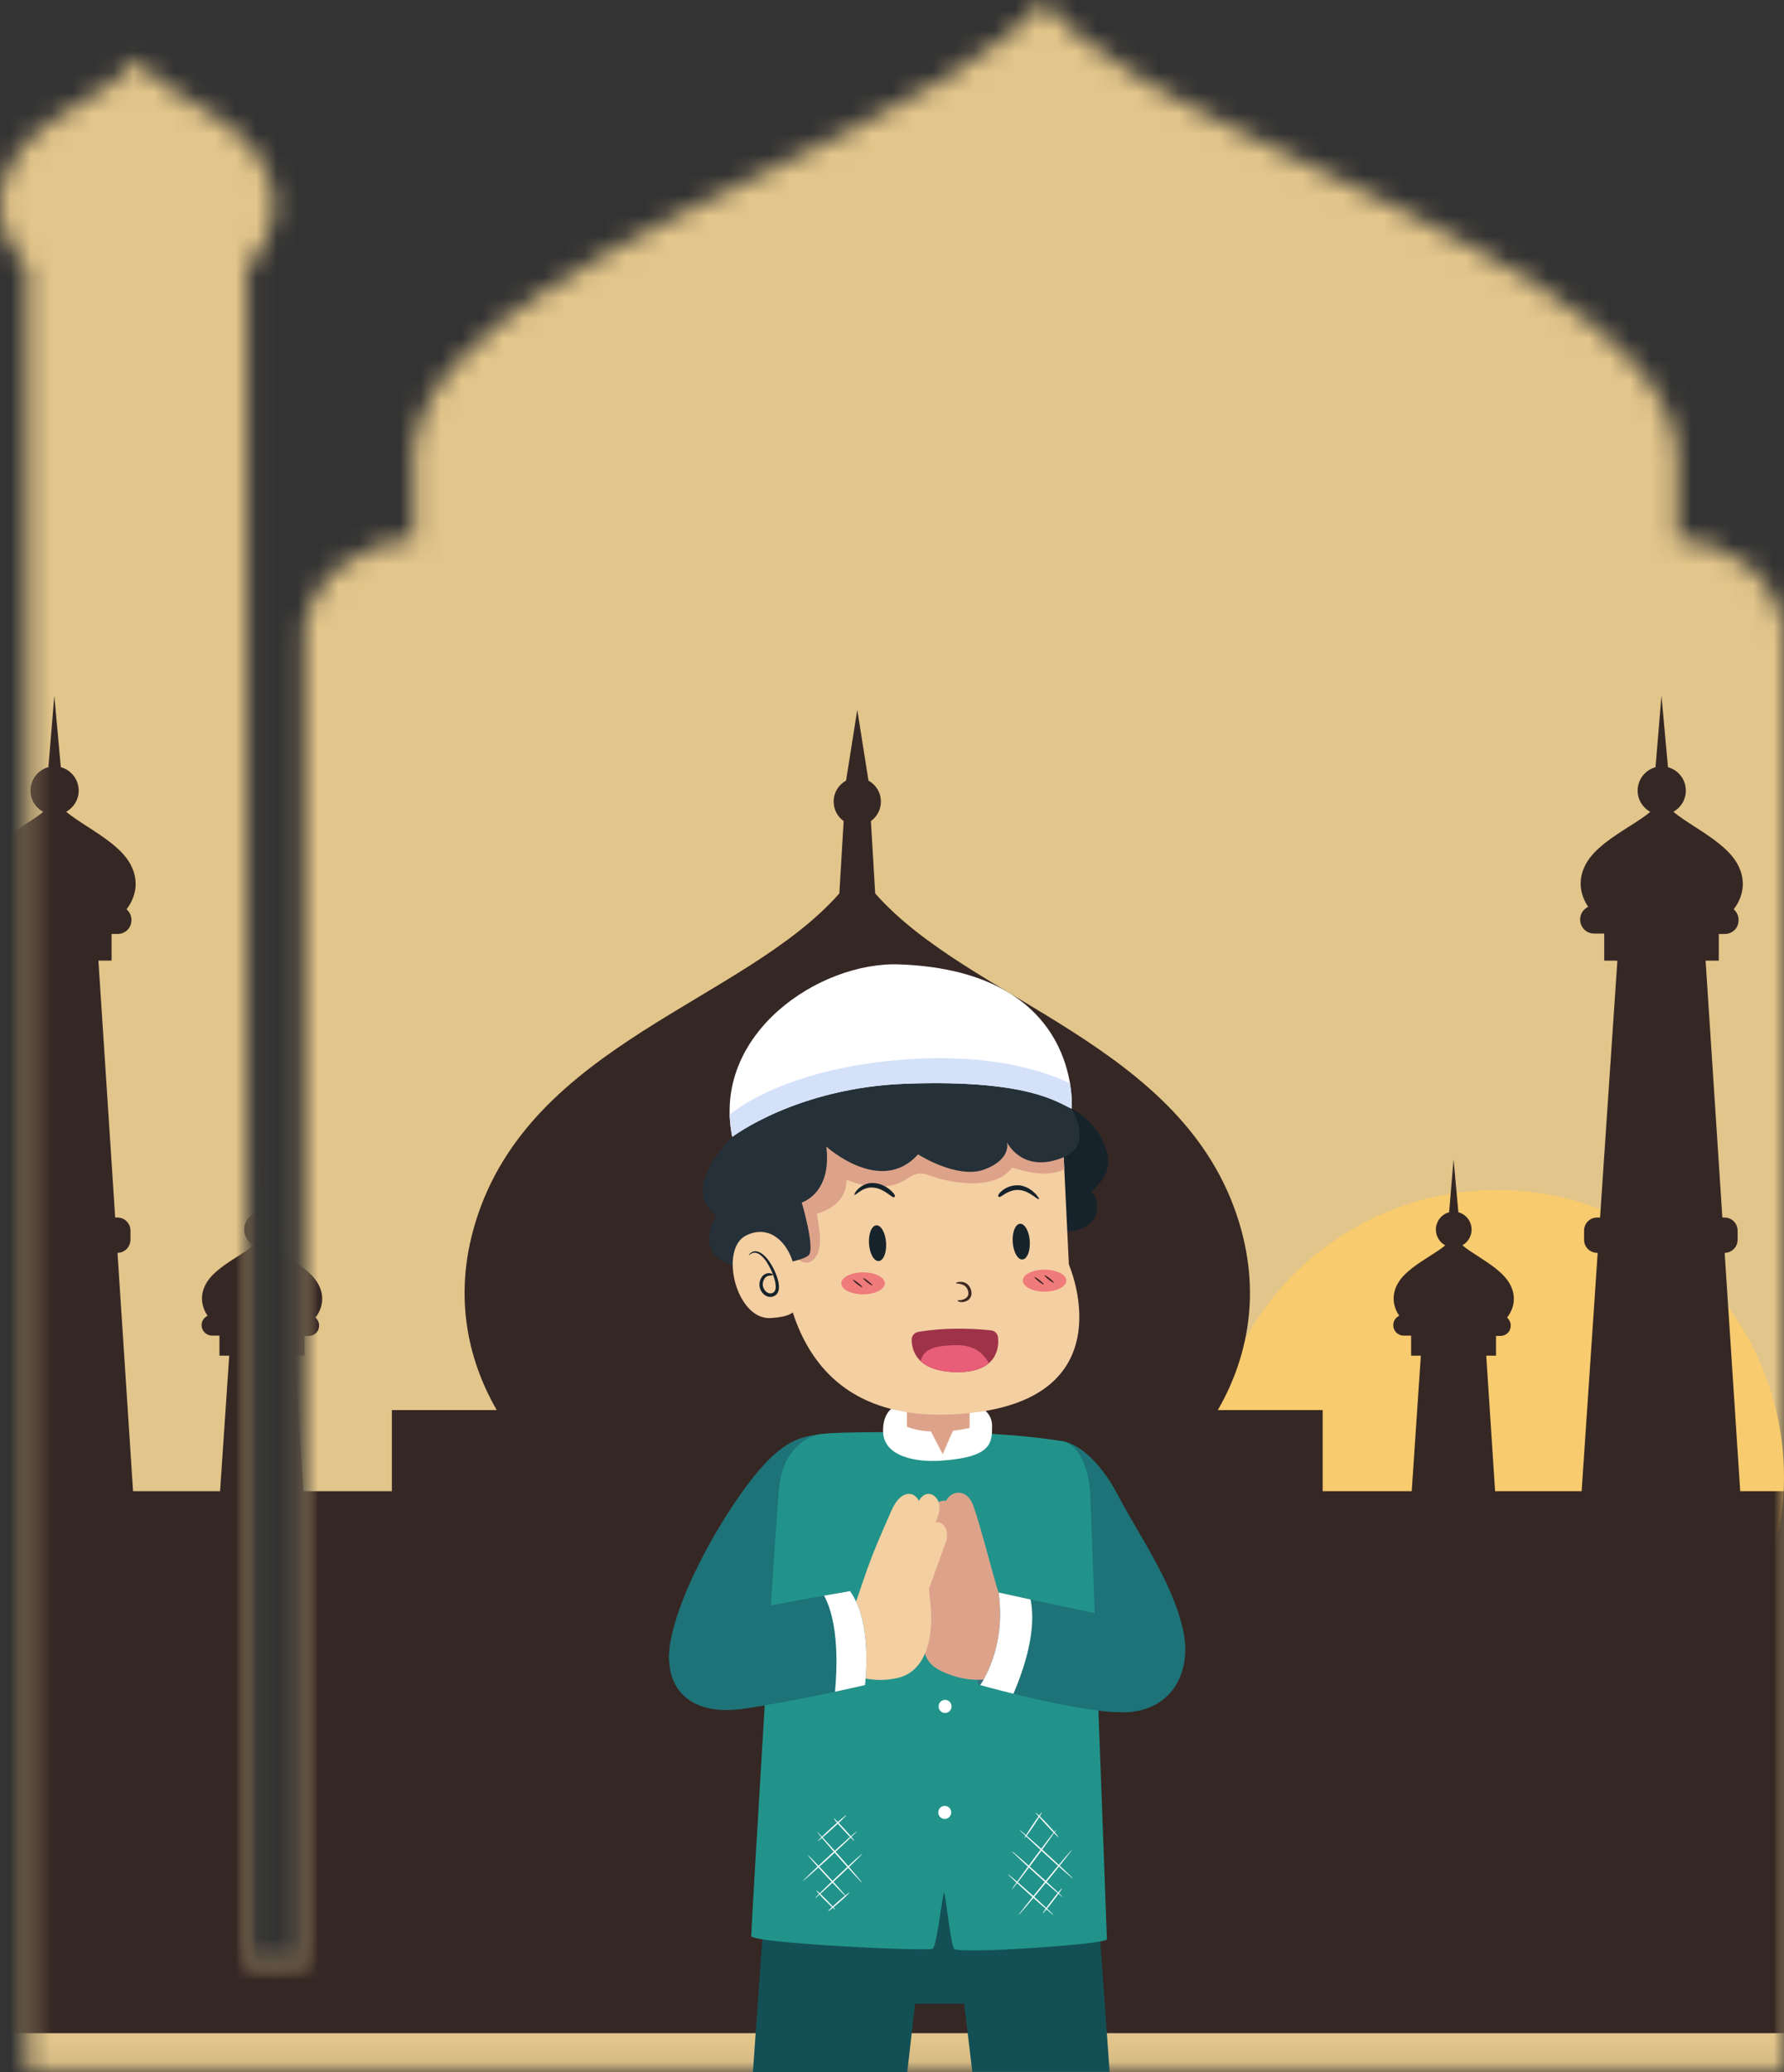 <svg width="87" height="101" viewBox="0 0 87 101" fill="none" xmlns="http://www.w3.org/2000/svg">
<rect x="0" y="0" width="87" height="101" fill="#333333" stroke="none"/>
<mask id="mask0_173_1165" style="mask-type:luminance" maskUnits="userSpaceOnUse" x="0" y="0" width="87" height="101">
<path d="M81.8 26.308V21.959C81.179 16.039 71.788 11.833 60.406 6.355C52 2.31 50.92 0 50.92 0C50.92 0 49.286 2.505 41.435 6.355C30.099 11.915 20.781 16.039 20.16 21.959V26.308C17.669 26.308 15.319 28.093 14.841 30.464V95.721H12.047V12.988C12.265 12.788 13.908 11.191 13.172 8.803C12.176 5.569 8.098 4.981 6.68 2.825C5.262 4.981 1.185 5.569 0.188 8.803C-0.547 11.191 1.095 12.788 1.314 12.988V100.944H1.93H12.047H14.841H37.273H87V30.464C86.522 28.093 84.29 26.308 81.8 26.308Z" fill="white"/>
</mask>
<g mask="url(#mask0_173_1165)">
<path d="M89.419 -5.256H-4.074V104.506H89.419V-5.256Z" fill="#E2C58A"/>
</g>
<circle cx="73" cy="72" r="14" fill="#F8CB6E"/>
<mask id="mask1_173_1165" style="mask-type:luminance" maskUnits="userSpaceOnUse" x="0" y="0" width="87" height="101">
<path d="M81.8 26.308V21.959C81.179 16.039 71.788 11.833 60.406 6.355C52 2.31 50.92 0 50.92 0C50.92 0 49.286 2.505 41.435 6.355C30.099 11.915 20.781 16.039 20.16 21.959V26.308C17.669 26.308 15.319 28.093 14.841 30.464V95.721H12.047V12.988C12.265 12.788 13.908 11.191 13.172 8.803C12.176 5.569 8.098 4.981 6.68 2.825C5.262 4.981 1.185 5.569 0.188 8.803C-0.547 11.191 1.095 12.788 1.314 12.988V100.944H1.93H12.047H14.841H37.273H87V30.464C86.522 28.093 84.29 26.308 81.8 26.308Z" fill="white"/>
</mask>
<g mask="url(#mask1_173_1165)">
<path d="M84.865 72.682L84.106 61.063C84.455 61.063 84.738 60.777 84.738 60.425V59.981C84.738 59.629 84.455 59.343 84.106 59.343H83.994L83.176 46.822H83.819V45.522L84.106 45.523H84.107C84.377 45.523 84.633 45.368 84.733 45.115C84.858 44.798 84.755 44.499 84.547 44.32C84.934 43.816 85.234 43.003 84.715 42.086C84.308 41.365 83.413 40.788 82.623 40.279C82.301 40.072 81.875 39.797 81.608 39.566C81.967 39.362 82.213 38.979 82.213 38.535C82.213 37.987 81.842 37.53 81.342 37.394L81.025 33.912L80.734 37.394C80.234 37.53 79.863 37.987 79.863 38.535C79.863 38.984 80.114 39.37 80.48 39.572C80.21 39.8 79.79 40.067 79.471 40.269C78.678 40.773 77.779 41.344 77.367 42.061C76.875 42.919 77.104 43.689 77.452 44.199C77.221 44.308 77.06 44.542 77.058 44.815C77.058 45.194 77.362 45.501 77.736 45.502L78.233 45.503V46.822H78.874L78.03 59.343H77.882C77.533 59.343 77.25 59.629 77.25 59.981V60.425C77.25 60.777 77.533 61.063 77.882 61.063H77.914L77.131 72.682H72.911L72.479 66.076H72.956V65.112L73.169 65.113C73.371 65.113 73.562 64.996 73.635 64.806C73.725 64.573 73.649 64.353 73.496 64.22C73.783 63.847 74.005 63.244 73.62 62.564C73.319 62.029 72.655 61.602 72.069 61.224C71.83 61.071 71.515 60.867 71.316 60.695C71.583 60.544 71.765 60.26 71.765 59.931C71.765 59.525 71.49 59.186 71.12 59.085L70.885 56.503L70.669 59.085C70.298 59.186 70.023 59.525 70.023 59.931C70.023 60.264 70.209 60.55 70.48 60.7C70.28 60.869 69.969 61.067 69.733 61.217C69.145 61.59 68.478 62.014 68.173 62.545C67.808 63.182 67.978 63.752 68.236 64.13C68.064 64.211 67.945 64.385 67.944 64.588C67.944 64.868 68.169 65.096 68.446 65.097L68.815 65.098V66.075H69.29L68.845 72.681H64.502V68.727H59.39C60.603 66.62 61.621 63.452 60.417 59.546C57.743 50.87 47.336 48.836 42.68 43.546L42.471 40.02C42.765 39.81 42.958 39.464 42.958 39.072C42.958 38.629 42.714 38.245 42.353 38.048L41.806 34.599L41.26 38.048C40.899 38.244 40.655 38.629 40.655 39.071C40.655 39.464 40.848 39.81 41.142 40.02L40.933 43.545C36.277 48.836 25.869 50.87 23.196 59.546C21.992 63.451 23.01 66.62 24.223 68.727H19.11V72.682H14.799L14.367 66.076H14.844V65.112L15.057 65.113C15.259 65.113 15.45 64.995 15.523 64.806C15.614 64.572 15.537 64.352 15.384 64.22C15.671 63.847 15.893 63.244 15.508 62.563C15.207 62.029 14.543 61.602 13.957 61.224C13.718 61.07 13.402 60.867 13.204 60.695C13.47 60.544 13.653 60.26 13.653 59.93C13.653 59.524 13.378 59.185 13.007 59.084L12.772 56.503L12.556 59.084C12.186 59.185 11.91 59.524 11.91 59.93C11.91 60.263 12.096 60.55 12.368 60.7C12.168 60.869 11.856 61.066 11.62 61.216C11.032 61.59 10.366 62.013 10.06 62.545C9.696 63.181 9.865 63.752 10.123 64.13C9.952 64.211 9.832 64.385 9.831 64.587C9.831 64.868 10.057 65.096 10.334 65.096L10.702 65.097V66.075H11.178L10.733 72.681H6.489L5.73 61.062C6.079 61.062 6.362 60.776 6.362 60.424V59.98C6.362 59.628 6.079 59.342 5.73 59.342H5.617L4.799 46.821H5.442V45.521L5.73 45.522H5.731C6.001 45.522 6.256 45.367 6.357 45.114C6.482 44.797 6.378 44.498 6.171 44.319C6.558 43.815 6.857 43.002 6.339 42.084C5.932 41.364 5.037 40.787 4.246 40.278C3.925 40.071 3.499 39.796 3.231 39.565C3.591 39.361 3.837 38.978 3.837 38.534C3.837 37.986 3.466 37.529 2.966 37.392L2.649 33.911L2.358 37.392C1.858 37.529 1.487 37.986 1.487 38.534C1.487 38.983 1.738 39.369 2.103 39.571C1.834 39.799 1.414 40.066 1.095 40.268C0.302 40.772 -0.597 41.343 -1.009 42.06C-1.501 42.918 -1.272 43.688 -0.924 44.198C-1.155 44.307 -1.316 44.541 -1.318 44.814C-1.318 45.193 -1.014 45.5 -0.64 45.501L-0.143 45.502V46.821H0.498L-0.346 59.342H-0.494C-0.843 59.342 -1.126 59.628 -1.126 59.98V60.424C-1.126 60.776 -0.843 61.062 -0.494 61.062H-0.462L-1.245 72.681H-9.827V99.097H93.44V72.681H84.865V72.682Z" fill="#352724"/>
</g>
<path d="M37.531 89.544L36.717 101H44.244L44.626 97.662H47.019L47.417 100.983H54.113L53.349 90.35L37.531 89.544Z" fill="#125056"/>
<path d="M39.891 69.921C38.894 70.038 37.947 70.34 36.385 72.454C34.823 74.567 33.078 77.804 32.696 80.035C32.314 82.265 33.627 83.641 36.186 83.288C38.744 82.936 42.184 82.131 42.184 82.131C42.184 82.131 42.582 79.095 41.453 77.552" fill="#1D7377"/>
<path d="M50.408 70.139C50.408 70.139 51.106 70.172 51.771 70.24C52.435 70.307 53.565 71.045 54.545 72.923C55.526 74.802 57.137 77.049 57.669 79.347C58.201 81.645 57.004 83.456 54.745 83.456C52.485 83.456 47.8 82.131 47.8 82.131C47.8 82.131 49.096 80.37 48.697 77.619" fill="#1D7377"/>
<path d="M45.972 69.82C48.664 69.82 50.774 70.072 51.771 70.24C52.767 70.407 53.133 71.933 53.166 72.772C53.2 73.611 53.98 94.291 53.98 94.526C53.98 94.761 46.686 95.264 46.52 94.979C46.354 94.694 46.105 92.245 46.038 92.245C45.972 92.245 45.689 94.828 45.49 94.979C45.291 95.13 36.626 94.711 36.634 94.358C36.651 93.671 37.814 74.114 37.997 72.47C38.179 70.826 39.126 70.105 39.891 69.921C40.655 69.736 45.972 69.82 45.972 69.82Z" fill="#22938A"/>
<path d="M45.872 71.195C44.728 71.272 43.064 71.028 43.064 69.736C43.064 68.445 43.995 68.177 45.739 68.177C47.484 68.177 48.381 68.663 48.381 69.501C48.381 70.34 48.364 71.028 45.872 71.195Z" fill="white"/>
<path d="M44.227 67.656V69.535C44.227 69.535 45.208 70.038 47.285 69.602V67.791L44.227 67.656Z" fill="#DDA38A"/>
<path d="M51.571 57.917C51.571 57.917 53.499 57.336 53.499 58.834C53.499 60.333 51.128 60.042 51.128 60.042L51.571 57.917Z" fill="#16232B"/>
<path d="M50.286 53.467C50.286 53.467 53.1 53.534 53.942 56.017C54.783 58.499 50.153 59.282 50.153 59.282L50.286 53.467Z" fill="#16232B"/>
<path d="M51.827 55.4L52.125 61.63C52.125 61.63 54.96 68.084 47.273 68.875C38.368 69.792 38.12 62.178 37.969 59.483C37.817 56.788 38.88 53.181 38.88 53.181L51.827 55.4Z" fill="#F4CFA2"/>
<path d="M38.01 60.2C38.169 60.412 38.312 60.638 38.448 60.859C38.684 61.243 39.264 61.855 39.712 61.352C40.179 60.829 39.941 59.841 39.843 59.221C39.837 59.185 39.852 59.15 39.89 59.139C40.607 58.926 41.273 58.409 41.27 57.593C41.27 57.553 41.313 57.512 41.354 57.528C42.148 57.856 43.285 58.007 44.061 57.557C44.296 57.421 44.606 57.185 44.896 57.194C45.166 57.202 45.426 57.343 45.684 57.416C46.751 57.714 48.55 57.955 49.331 56.942C49.345 56.924 49.375 56.919 49.395 56.925C50.027 57.102 50.725 57.288 51.384 57.161C51.569 57.126 51.741 57.067 51.903 56.993L51.827 55.4L38.88 53.181C38.88 53.181 37.817 56.788 37.969 59.483C37.981 59.694 37.993 59.935 38.01 60.2Z" fill="#DDA38A"/>
<path d="M41.67 58.236C41.68 58.248 41.724 58.224 41.791 58.175C41.825 58.152 41.86 58.115 41.908 58.087C41.958 58.056 42.011 58.024 42.066 57.99C42.188 57.938 42.329 57.876 42.487 57.88C42.644 57.876 42.811 57.914 42.967 57.985C43.278 58.137 43.413 58.274 43.496 58.32C43.577 58.372 43.599 58.357 43.622 58.335C43.645 58.315 43.664 58.289 43.605 58.2C43.576 58.156 43.526 58.097 43.442 58.022C43.356 57.95 43.239 57.854 43.056 57.772C42.875 57.689 42.67 57.646 42.477 57.661C42.282 57.669 42.115 57.757 41.986 57.836C41.864 57.93 41.773 58.018 41.726 58.096C41.675 58.171 41.654 58.219 41.67 58.236Z" fill="#16232B"/>
<path d="M50.668 58.442C50.681 58.432 50.657 58.388 50.605 58.318C50.579 58.282 50.546 58.24 50.507 58.194C50.463 58.152 50.412 58.106 50.355 58.056C50.3 58.004 50.226 57.967 50.154 57.918C50.118 57.893 50.074 57.88 50.032 57.861C49.989 57.845 49.948 57.821 49.901 57.812C49.717 57.755 49.504 57.756 49.309 57.809C49.113 57.864 48.981 57.946 48.891 58.015C48.8 58.086 48.747 58.144 48.716 58.188C48.655 58.276 48.674 58.303 48.697 58.323C48.721 58.345 48.742 58.359 48.822 58.31C48.877 58.275 48.932 58.239 49.004 58.194C49.089 58.143 49.204 58.079 49.365 58.034C49.526 57.991 49.695 57.985 49.849 58.024C49.926 58.043 50 58.069 50.068 58.098C50.134 58.135 50.202 58.16 50.257 58.199C50.314 58.237 50.366 58.271 50.414 58.3C50.459 58.334 50.498 58.365 50.533 58.388C50.602 58.435 50.651 58.456 50.668 58.442Z" fill="#16232B"/>
<path d="M46.694 63.39C46.683 63.408 46.784 63.478 46.959 63.46C47.044 63.451 47.151 63.422 47.249 63.337C47.349 63.252 47.402 63.083 47.369 62.941C47.344 62.799 47.274 62.669 47.176 62.59C47.078 62.51 46.969 62.486 46.884 62.478C46.711 62.468 46.614 62.519 46.618 62.538C46.622 62.561 46.722 62.554 46.867 62.59C46.938 62.609 47.021 62.64 47.086 62.704C47.151 62.765 47.199 62.86 47.219 62.969C47.241 63.077 47.212 63.166 47.153 63.23C47.092 63.292 47.01 63.328 46.94 63.349C46.796 63.39 46.703 63.369 46.694 63.39Z" fill="#3F2722"/>
<path d="M44.777 64.917C46.293 64.662 47.764 64.779 48.339 64.843C48.51 64.862 48.649 65 48.67 65.18C48.738 65.761 48.558 66.935 46.567 66.877C44.729 66.823 44.466 65.837 44.459 65.305C44.456 65.111 44.594 64.948 44.777 64.917Z" fill="#9E3249"/>
<path d="M46.567 66.877C45.72 66.852 45.209 66.629 44.902 66.344C45.007 65.829 45.456 65.564 46.682 65.564C47.567 65.564 48.004 66.02 48.219 66.444C47.904 66.713 47.392 66.901 46.567 66.877Z" fill="#E85D77"/>
<path d="M50.219 60.485C50.186 60.005 49.973 59.63 49.743 59.647C49.513 59.664 49.354 60.068 49.387 60.548C49.42 61.028 49.633 61.404 49.862 61.386C50.092 61.369 50.252 60.966 50.219 60.485Z" fill="#16232B"/>
<path d="M43.211 60.562C43.177 60.082 42.965 59.706 42.735 59.724C42.505 59.741 42.346 60.144 42.379 60.625C42.412 61.105 42.625 61.48 42.854 61.463C43.084 61.446 43.244 61.042 43.211 60.562Z" fill="#16232B"/>
<path d="M52.002 62.419C52.002 62.123 51.526 61.884 50.94 61.884C50.354 61.884 49.879 62.123 49.879 62.419C49.879 62.715 50.354 62.954 50.94 62.954C51.526 62.954 52.002 62.715 52.002 62.419Z" fill="#EF7B7B"/>
<path d="M50.94 62.161C50.928 62.179 51.019 62.273 51.145 62.372C51.27 62.47 51.383 62.536 51.395 62.518C51.408 62.501 51.316 62.406 51.191 62.308C51.065 62.209 50.953 62.144 50.94 62.161Z" fill="#3F2722"/>
<path d="M50.448 62.247C50.435 62.265 50.526 62.359 50.652 62.458C50.778 62.556 50.89 62.622 50.902 62.604C50.915 62.586 50.824 62.492 50.698 62.394C50.572 62.295 50.46 62.23 50.448 62.247Z" fill="#3F2722"/>
<path d="M43.15 62.551C43.15 62.256 42.674 62.016 42.088 62.016C41.502 62.016 41.027 62.256 41.027 62.551C41.027 62.847 41.502 63.086 42.088 63.086C42.674 63.086 43.15 62.847 43.15 62.551Z" fill="#EF7B7B"/>
<path d="M42.088 62.294C42.075 62.311 42.167 62.405 42.292 62.504C42.418 62.602 42.53 62.668 42.543 62.65C42.556 62.633 42.464 62.538 42.338 62.44C42.213 62.341 42.101 62.276 42.088 62.294Z" fill="#3F2722"/>
<path d="M41.595 62.379C41.582 62.397 41.674 62.491 41.8 62.59C41.925 62.688 42.037 62.754 42.05 62.736C42.063 62.718 41.971 62.624 41.846 62.526C41.72 62.427 41.608 62.362 41.595 62.379Z" fill="#3F2722"/>
<path d="M35.709 55.413C35.709 55.413 33.073 57.94 34.934 59.237C34.934 59.237 33.45 61.54 36.573 61.831C36.573 61.831 39.165 61.54 39.453 61.16C39.741 60.78 39.099 58.611 39.099 58.611C39.099 58.611 40.583 58.163 40.295 55.882C40.295 55.882 42.953 58.297 44.77 56.263C44.77 56.263 46.675 57.492 48.005 57C49.334 56.508 49.112 55.681 49.112 55.681C49.112 55.681 49.843 57.224 51.837 56.419C53.831 55.614 51.549 52.975 51.549 52.975C51.549 52.975 43.352 49.889 40.118 50.962C36.883 52.036 35.709 55.413 35.709 55.413Z" fill="#253038"/>
<path d="M43.862 47.004C39.943 46.86 34.69 50.403 35.709 55.413C35.709 55.413 38.858 53.004 44.216 52.819C50.209 52.612 51.588 53.752 52.261 54.038C52.261 54.038 52.817 47.334 43.862 47.004Z" fill="white"/>
<path d="M43.546 51.689C39.209 52.108 36.665 53.461 35.584 54.327C35.593 54.68 35.634 55.042 35.709 55.413C35.709 55.413 38.858 53.004 44.216 52.819C50.209 52.612 51.588 53.752 52.261 54.037C52.261 54.037 52.302 53.537 52.18 52.804C50.486 52 47.679 51.29 43.546 51.689Z" fill="#D4E1F9"/>
<path d="M38.761 62.011C38.888 63.526 39.306 64.123 37.601 64.243C35.895 64.363 35.053 60.859 36.395 60.211C37.737 59.562 38.67 60.931 38.761 62.011Z" fill="#F4CFA2"/>
<path d="M36.518 61.185C36.523 61.189 36.547 61.167 36.591 61.133C36.635 61.1 36.706 61.056 36.801 61.056C36.995 61.05 37.228 61.259 37.404 61.533C37.578 61.812 37.741 62.165 37.812 62.522C37.843 62.696 37.84 62.89 37.744 62.974C37.636 63.071 37.487 63.056 37.38 62.971C37.272 62.888 37.217 62.766 37.2 62.661C37.186 62.553 37.211 62.462 37.247 62.384C37.319 62.231 37.425 62.192 37.498 62.177C37.574 62.163 37.621 62.168 37.646 62.163C37.672 62.159 37.679 62.151 37.684 62.139C37.688 62.128 37.687 62.115 37.662 62.097C37.637 62.081 37.587 62.054 37.487 62.055C37.437 62.056 37.372 62.065 37.302 62.104C37.232 62.141 37.161 62.211 37.111 62.307C37.063 62.399 37.02 62.532 37.038 62.682C37.058 62.83 37.132 62.995 37.283 63.112C37.358 63.169 37.453 63.211 37.558 63.215C37.663 63.219 37.771 63.176 37.851 63.104C37.942 63.024 37.974 62.905 37.984 62.8C37.997 62.693 37.979 62.592 37.963 62.492C37.874 62.101 37.697 61.751 37.5 61.462C37.398 61.32 37.285 61.2 37.165 61.111C37.045 61.024 36.911 60.974 36.797 60.988C36.682 61 36.608 61.063 36.569 61.106C36.529 61.152 36.515 61.181 36.518 61.185Z" fill="#16232B"/>
<path d="M48.298 78.123C48.298 78.123 47.268 82.097 47.8 82.131C48.331 82.165 49.511 79.565 49.511 79.565C49.511 79.565 49.312 76.764 48.298 78.123Z" fill="#3A6F81"/>
<path d="M45.241 69.468L45.972 70.877L46.653 69.317L45.241 69.468Z" fill="#DDA38A"/>
<path d="M48.381 81.796C48.381 81.796 47.434 82.081 46.155 81.561C44.875 81.041 44.992 80.42 44.975 78.307C44.958 76.194 44.925 74.03 45.274 73.56C45.623 73.091 46.504 72.906 46.719 73.594C46.935 74.282 48.132 77.301 48.697 77.619C49.262 77.938 49.511 79.246 49.345 80.353C49.179 81.46 48.381 81.796 48.381 81.796Z" fill="#DDA38A"/>
<path d="M46.553 76.831C46.553 76.831 46.121 74.433 46.055 73.594C45.988 72.755 47.085 72.319 47.467 73.393C47.849 74.466 48.481 77.016 48.697 77.619C48.913 78.223 48.962 78.961 48.265 78.743C47.567 78.525 46.736 77.754 46.553 76.831Z" fill="#DDA38A"/>
<path d="M47.883 77.083C47.883 77.083 47.6 75.154 47.118 74.533C46.636 73.913 45.989 74.349 46.238 75.54C46.487 76.73 46.736 77.284 46.736 77.284C46.736 77.284 47.484 77.804 47.883 77.083Z" fill="#DDA38A"/>
<path d="M41.569 81.611C41.569 81.611 42.516 82.081 43.795 81.779C45.075 81.477 45.623 79.951 45.34 77.837C45.34 77.837 45.008 74.131 44.892 73.409C44.776 72.688 43.978 72.47 43.48 73.611C42.981 74.751 42.599 75.573 42.134 76.932C41.669 78.29 41.22 79.615 41.22 79.615L41.569 81.611Z" fill="#F4CFA2"/>
<path d="M57.669 79.347C58.201 81.645 57.004 83.456 54.745 83.456C52.485 83.456 47.8 82.131 47.8 82.131C47.8 82.131 49.096 80.37 48.697 77.619C48.697 77.619 53.432 78.659 55.06 78.961C56.689 79.263 57.669 79.347 57.669 79.347Z" fill="#1D7377"/>
<path d="M32.696 80.035C32.301 82.263 33.627 83.641 36.185 83.288C38.744 82.936 42.184 82.131 42.184 82.131C42.184 82.131 42.582 79.095 41.453 77.552C41.453 77.552 37.216 78.273 35.571 78.676C33.926 79.079 32.896 78.911 32.696 80.035Z" fill="#1D7377"/>
<path d="M40.186 77.773C40.465 78.265 40.981 79.599 40.721 82.456C41.593 82.269 42.184 82.131 42.184 82.131C42.184 82.131 42.583 79.095 41.453 77.552C41.453 77.552 40.932 77.641 40.186 77.773Z" fill="white"/>
<path d="M47.8 82.131C47.8 82.131 48.469 82.32 49.422 82.555C50.425 80.216 50.422 78.756 50.256 77.959C49.351 77.763 48.697 77.619 48.697 77.619C49.096 80.37 47.8 82.131 47.8 82.131Z" fill="white"/>
<path d="M43.779 75.439C43.779 75.439 44.46 73.678 44.859 73.074C45.257 72.47 46.038 72.99 45.756 73.846C45.473 74.701 44.792 76.177 44.792 76.177" fill="#F4CFA2"/>
<path d="M44.51 76.21C44.51 76.21 44.909 75.221 45.291 74.516C45.673 73.812 46.404 74.382 46.122 75.171C45.839 75.959 45.224 77.653 45.224 77.653" fill="#F4CFA2"/>
<path d="M45.773 83.171C45.773 82.995 45.914 82.852 46.088 82.852C46.263 82.852 46.404 82.995 46.404 83.171C46.404 83.347 46.263 83.49 46.088 83.49C45.914 83.49 45.773 83.347 45.773 83.171Z" fill="white"/>
<path d="M45.756 88.337C45.756 88.161 45.897 88.018 46.072 88.018C46.246 88.018 46.388 88.161 46.388 88.337C46.388 88.513 46.246 88.656 46.072 88.656C45.897 88.656 45.756 88.513 45.756 88.337Z" fill="white"/>
<path d="M52.319 91.557C52.306 91.571 51.716 91.053 51 90.4C50.285 89.747 49.715 89.206 49.727 89.192C49.739 89.178 50.33 89.697 51.045 90.35C51.761 91.003 52.331 91.543 52.319 91.557Z" fill="white"/>
<path d="M51.821 92.463C51.808 92.477 51.244 91.989 50.56 91.373C49.877 90.757 49.333 90.246 49.345 90.232C49.357 90.218 49.921 90.706 50.605 91.322C51.289 91.938 51.833 92.449 51.821 92.463Z" fill="white"/>
<path d="M51.371 93.335C51.359 93.349 50.855 92.917 50.244 92.371C49.634 91.824 49.149 91.37 49.162 91.356C49.174 91.342 49.678 91.774 50.289 92.32C50.899 92.867 51.384 93.321 51.371 93.335Z" fill="white"/>
<path d="M49.345 92.094C49.33 92.083 49.805 91.416 50.406 90.606C51.007 89.796 51.507 89.148 51.521 89.159C51.536 89.17 51.061 89.836 50.46 90.647C49.859 91.457 49.36 92.105 49.345 92.094Z" fill="white"/>
<path d="M49.677 93.335C49.663 93.323 50.231 92.604 50.947 91.728C51.663 90.853 52.255 90.153 52.269 90.165C52.283 90.177 51.715 90.896 50.999 91.772C50.283 92.647 49.691 93.347 49.677 93.335Z" fill="white"/>
<path d="M50.857 93.251C50.842 93.24 51.038 92.96 51.295 92.627C51.552 92.293 51.772 92.032 51.787 92.043C51.802 92.055 51.605 92.335 51.348 92.668C51.091 93.002 50.871 93.263 50.857 93.251Z" fill="white"/>
<path d="M49.96 89.595C49.944 89.584 50.122 89.294 50.356 88.947C50.59 88.6 50.792 88.326 50.807 88.337C50.822 88.347 50.645 88.637 50.411 88.985C50.177 89.332 49.975 89.605 49.96 89.595Z" fill="white"/>
<path d="M51.621 89.544C51.607 89.557 51.35 89.299 51.044 88.968C50.891 88.803 50.755 88.652 50.658 88.54C50.561 88.428 50.503 88.36 50.508 88.353C50.524 88.336 50.787 88.591 51.093 88.922C51.399 89.252 51.635 89.532 51.621 89.544Z" fill="white"/>
<path d="M39.891 89.729C39.878 89.715 40.177 89.422 40.558 89.075C40.939 88.728 41.257 88.457 41.27 88.471C41.282 88.485 40.983 88.778 40.603 89.125C40.222 89.472 39.903 89.743 39.891 89.729Z" fill="white"/>
<path d="M39.16 91.674C39.147 91.661 39.725 91.109 40.45 90.442C41.175 89.775 41.772 89.246 41.785 89.259C41.797 89.273 41.22 89.825 40.495 90.492C39.77 91.159 39.172 91.688 39.16 91.674Z" fill="white"/>
<path d="M39.758 92.513C39.745 92.499 40.248 92.004 40.882 91.407C41.515 90.809 42.038 90.336 42.051 90.35C42.063 90.363 41.56 90.859 40.927 91.456C40.294 92.053 39.771 92.527 39.758 92.513Z" fill="white"/>
<path d="M41.652 89.712C41.638 89.725 41.404 89.491 41.129 89.19C40.853 88.889 40.641 88.635 40.655 88.622C40.669 88.609 40.903 88.843 41.178 89.144C41.453 89.445 41.665 89.699 41.652 89.712Z" fill="white"/>
<path d="M42.034 91.758C42.02 91.771 41.522 91.229 40.921 90.548C40.32 89.867 39.844 89.305 39.858 89.293C39.871 89.281 40.37 89.822 40.971 90.503C41.572 91.184 42.048 91.746 42.034 91.758Z" fill="white"/>
<path d="M41.27 92.446C41.256 92.459 40.825 92.015 40.306 91.454C39.788 90.894 39.379 90.429 39.392 90.417C39.406 90.404 39.837 90.848 40.355 91.408C40.874 91.969 41.283 92.433 41.27 92.446Z" fill="white"/>
<path d="M40.721 93.067C40.708 93.08 40.493 92.884 40.241 92.629C39.989 92.375 39.795 92.157 39.808 92.144C39.821 92.131 40.036 92.327 40.288 92.582C40.541 92.836 40.734 93.053 40.721 93.067Z" fill="white"/>
<path d="M41.419 92.245C41.432 92.259 41.211 92.473 40.926 92.723C40.642 92.973 40.401 93.165 40.389 93.15C40.377 93.137 40.598 92.922 40.882 92.672C41.167 92.422 41.407 92.231 41.419 92.245Z" fill="white"/>
</svg>
